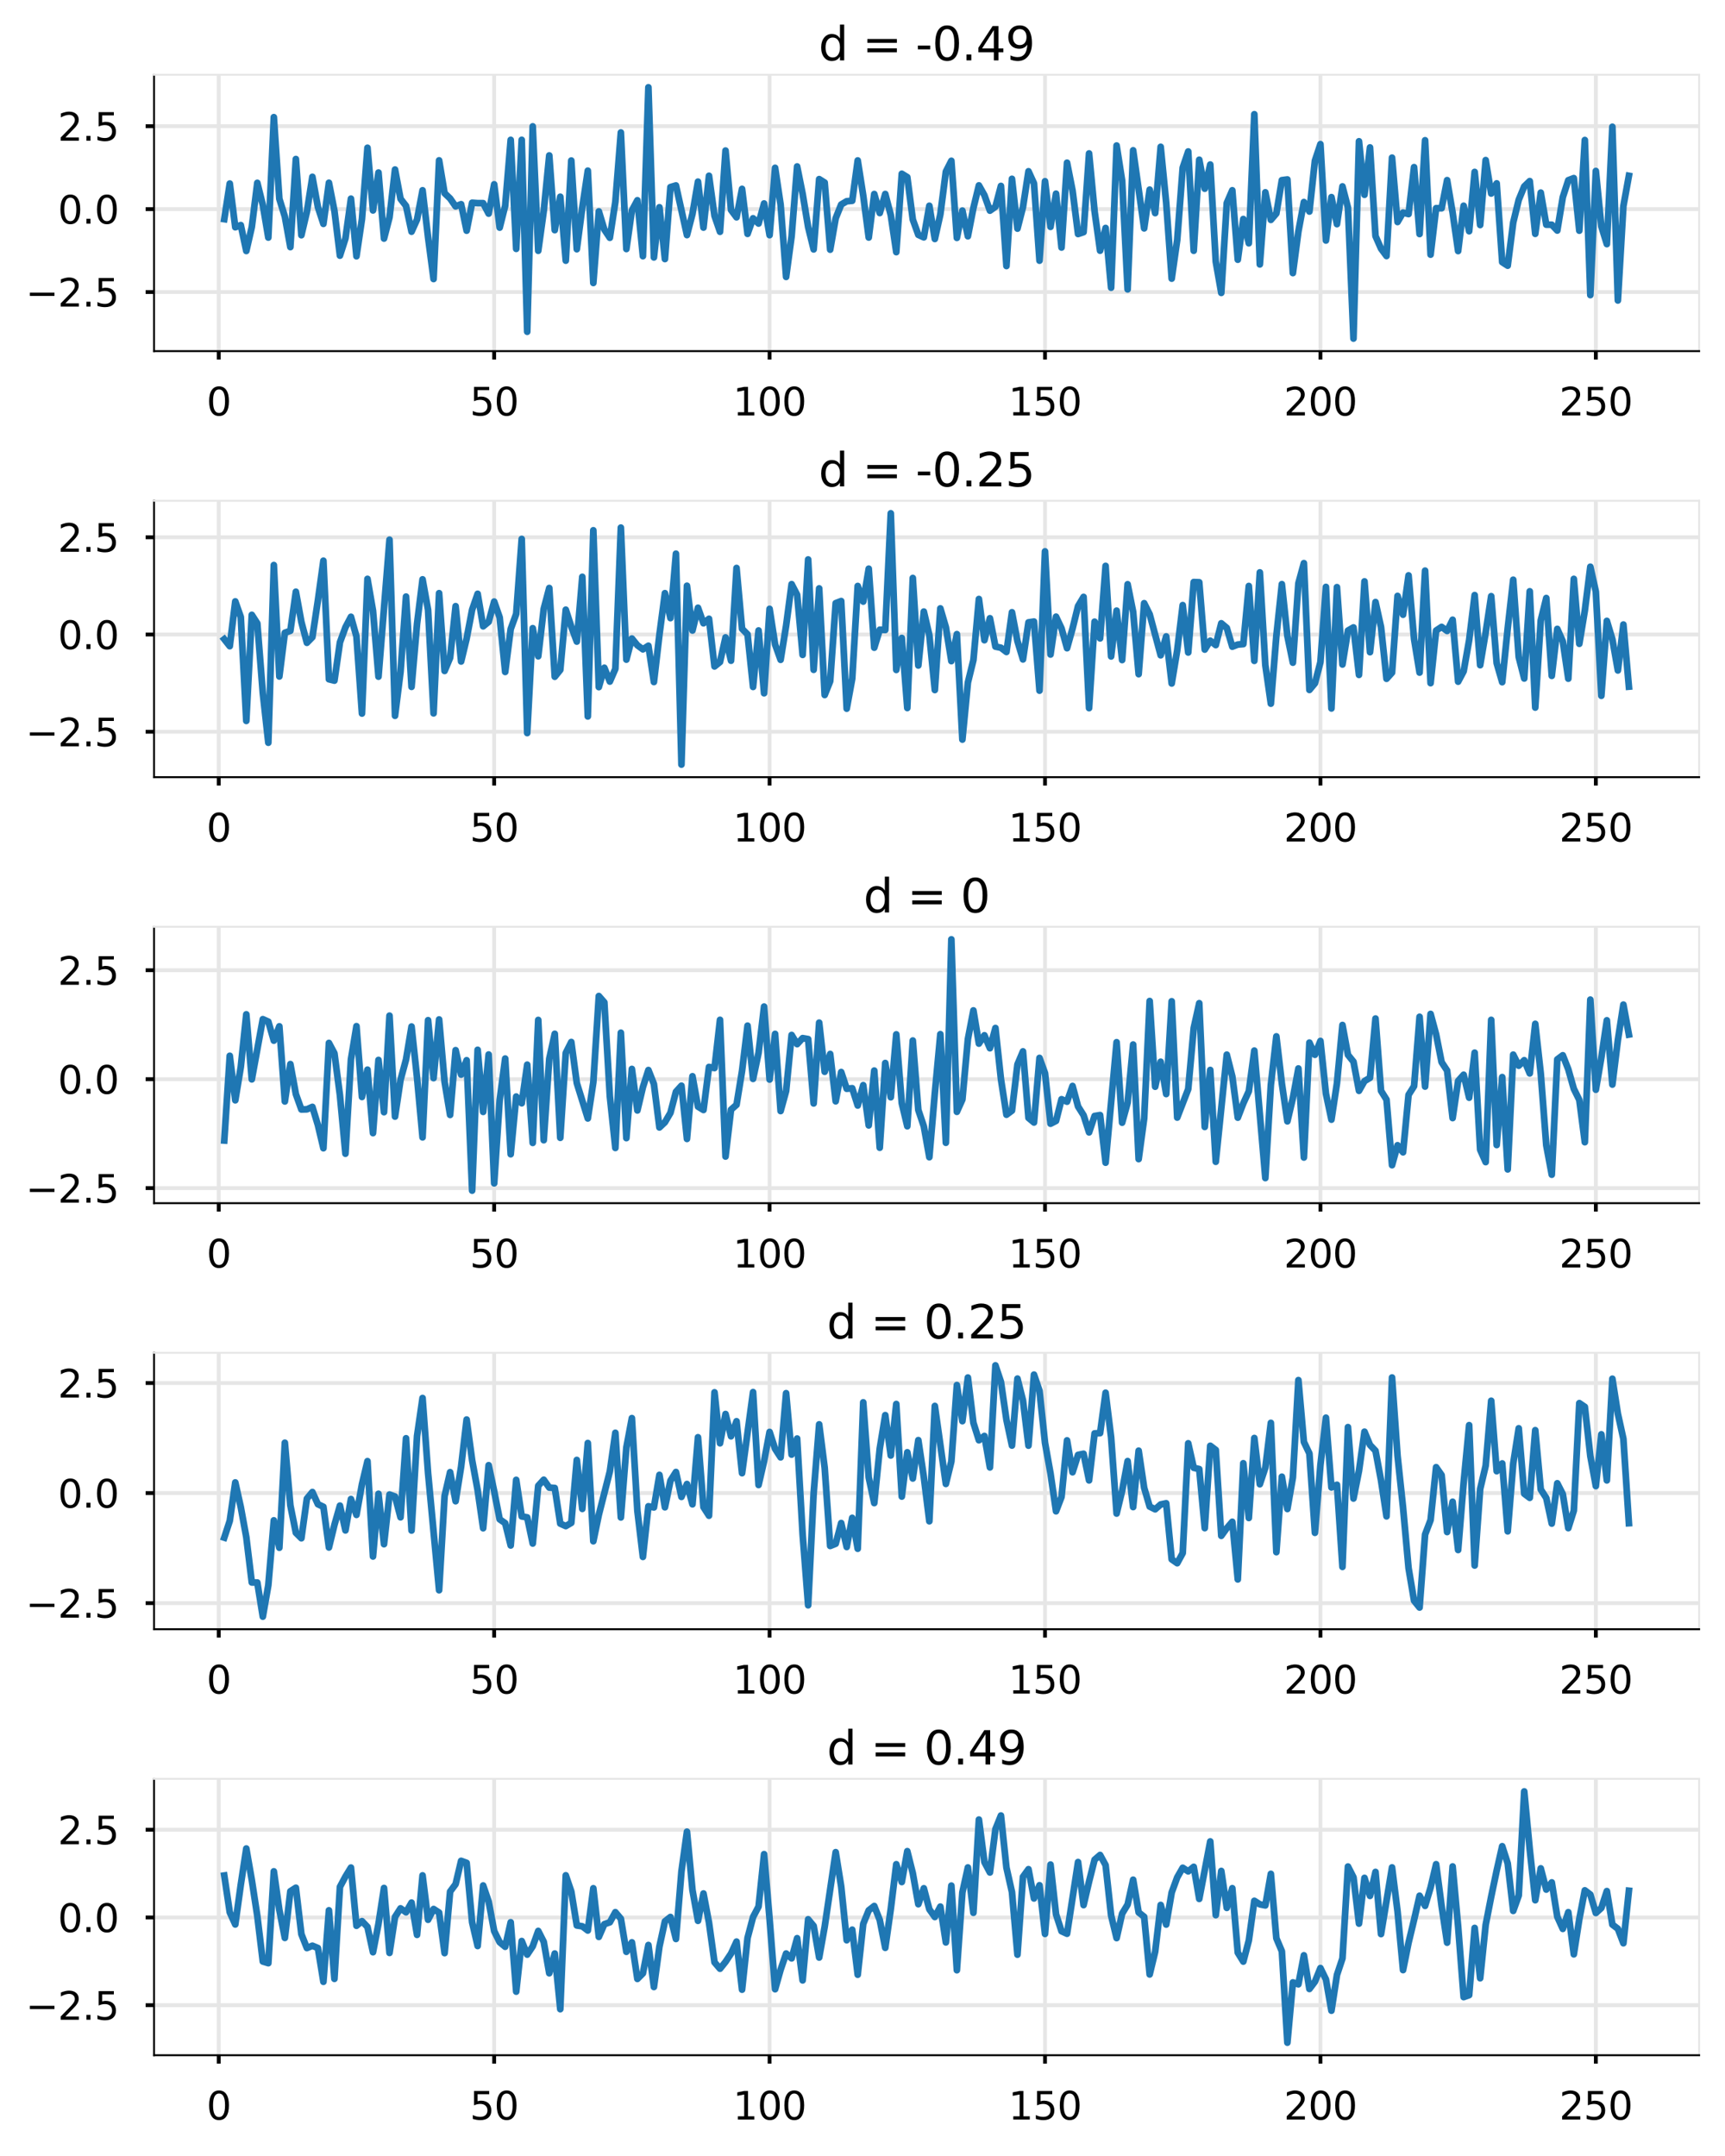 <?xml version="1.0" encoding="utf-8" standalone="no"?>
<!DOCTYPE svg PUBLIC "-//W3C//DTD SVG 1.1//EN"
  "http://www.w3.org/Graphics/SVG/1.1/DTD/svg11.dtd">
<svg xmlns:xlink="http://www.w3.org/1999/xlink" width="720pt" height="900pt" viewBox="0 0 720 900" xmlns="http://www.w3.org/2000/svg" version="1.1">
 <defs>
  <style type="text/css">*{stroke-linejoin: round; stroke-linecap: butt}</style>
 </defs>
 <g id="figure_1">
  <g id="patch_1">
   <path d="M 0 900 
L 720 900 
L 720 0 
L 0 0 
z
" style="fill: #ffffff"/>
  </g>
  <g id="axes_1">
   <g id="patch_2">
    <path d="M 64.29 146.58 
L 709.2 146.58 
L 709.2 31.2 
L 64.29 31.2 
L 64.29 146.58 
z
" style="fill: none; opacity: 0"/>
   </g>
   <g id="matplotlib.axis_1">
    <g id="xtick_1">
     <g id="line2d_1">
      <path d="M 91.305 146.58 
L 91.305 31.2 
" clip-path="url(#p4111f8417c)" style="fill: none; stroke: #e6e6e6; stroke-width: 1.6; stroke-linecap: square"/>
     </g>
     <g id="line2d_2">
      <defs>
       <path id="m04f05ad2b4" d="M 0 0 
L 0 3.5 
" style="stroke: #000000; stroke-width: 1.6"/>
      </defs>
      <g>
       <use xlink:href="#m04f05ad2b4" x="91.305" y="146.58" style="stroke: #000000; stroke-width: 1.6"/>
      </g>
     </g>
     <g id="text_1">
      <!-- 0 -->
      <g transform="translate(86.215 173.438)scale(0.16 -0.16)">
       <defs>
        <path id="DejaVuSans-30" d="M 2034 4250 
Q 1547 4250 1301 3770 
Q 1056 3291 1056 2328 
Q 1056 1369 1301 889 
Q 1547 409 2034 409 
Q 2525 409 2770 889 
Q 3016 1369 3016 2328 
Q 3016 3291 2770 3770 
Q 2525 4250 2034 4250 
z
M 2034 4750 
Q 2819 4750 3233 4129 
Q 3647 3509 3647 2328 
Q 3647 1150 3233 529 
Q 2819 -91 2034 -91 
Q 1250 -91 836 529 
Q 422 1150 422 2328 
Q 422 3509 836 4129 
Q 1250 4750 2034 4750 
z
" transform="scale(0.016)"/>
       </defs>
       <use xlink:href="#DejaVuSans-30"/>
      </g>
     </g>
    </g>
    <g id="xtick_2">
     <g id="line2d_3">
      <path d="M 206.262 146.58 
L 206.262 31.2 
" clip-path="url(#p4111f8417c)" style="fill: none; stroke: #e6e6e6; stroke-width: 1.6; stroke-linecap: square"/>
     </g>
     <g id="line2d_4">
      <g>
       <use xlink:href="#m04f05ad2b4" x="206.262" y="146.58" style="stroke: #000000; stroke-width: 1.6"/>
      </g>
     </g>
     <g id="text_2">
      <!-- 50 -->
      <g transform="translate(196.082 173.438)scale(0.16 -0.16)">
       <defs>
        <path id="DejaVuSans-35" d="M 691 4666 
L 3169 4666 
L 3169 4134 
L 1269 4134 
L 1269 2991 
Q 1406 3038 1543 3061 
Q 1681 3084 1819 3084 
Q 2600 3084 3056 2656 
Q 3513 2228 3513 1497 
Q 3513 744 3044 326 
Q 2575 -91 1722 -91 
Q 1428 -91 1123 -41 
Q 819 9 494 109 
L 494 744 
Q 775 591 1075 516 
Q 1375 441 1709 441 
Q 2250 441 2565 725 
Q 2881 1009 2881 1497 
Q 2881 1984 2565 2268 
Q 2250 2553 1709 2553 
Q 1456 2553 1204 2497 
Q 953 2441 691 2322 
L 691 4666 
z
" transform="scale(0.016)"/>
       </defs>
       <use xlink:href="#DejaVuSans-35"/>
       <use xlink:href="#DejaVuSans-30" x="63.623"/>
      </g>
     </g>
    </g>
    <g id="xtick_3">
     <g id="line2d_5">
      <path d="M 321.219 146.58 
L 321.219 31.2 
" clip-path="url(#p4111f8417c)" style="fill: none; stroke: #e6e6e6; stroke-width: 1.6; stroke-linecap: square"/>
     </g>
     <g id="line2d_6">
      <g>
       <use xlink:href="#m04f05ad2b4" x="321.219" y="146.58" style="stroke: #000000; stroke-width: 1.6"/>
      </g>
     </g>
     <g id="text_3">
      <!-- 100 -->
      <g transform="translate(305.949 173.438)scale(0.16 -0.16)">
       <defs>
        <path id="DejaVuSans-31" d="M 794 531 
L 1825 531 
L 1825 4091 
L 703 3866 
L 703 4441 
L 1819 4666 
L 2450 4666 
L 2450 531 
L 3481 531 
L 3481 0 
L 794 0 
L 794 531 
z
" transform="scale(0.016)"/>
       </defs>
       <use xlink:href="#DejaVuSans-31"/>
       <use xlink:href="#DejaVuSans-30" x="63.623"/>
       <use xlink:href="#DejaVuSans-30" x="127.246"/>
      </g>
     </g>
    </g>
    <g id="xtick_4">
     <g id="line2d_7">
      <path d="M 436.177 146.58 
L 436.177 31.2 
" clip-path="url(#p4111f8417c)" style="fill: none; stroke: #e6e6e6; stroke-width: 1.6; stroke-linecap: square"/>
     </g>
     <g id="line2d_8">
      <g>
       <use xlink:href="#m04f05ad2b4" x="436.177" y="146.58" style="stroke: #000000; stroke-width: 1.6"/>
      </g>
     </g>
     <g id="text_4">
      <!-- 150 -->
      <g transform="translate(420.907 173.438)scale(0.16 -0.16)">
       <use xlink:href="#DejaVuSans-31"/>
       <use xlink:href="#DejaVuSans-35" x="63.623"/>
       <use xlink:href="#DejaVuSans-30" x="127.246"/>
      </g>
     </g>
    </g>
    <g id="xtick_5">
     <g id="line2d_9">
      <path d="M 551.134 146.58 
L 551.134 31.2 
" clip-path="url(#p4111f8417c)" style="fill: none; stroke: #e6e6e6; stroke-width: 1.6; stroke-linecap: square"/>
     </g>
     <g id="line2d_10">
      <g>
       <use xlink:href="#m04f05ad2b4" x="551.134" y="146.58" style="stroke: #000000; stroke-width: 1.6"/>
      </g>
     </g>
     <g id="text_5">
      <!-- 200 -->
      <g transform="translate(535.864 173.438)scale(0.16 -0.16)">
       <defs>
        <path id="DejaVuSans-32" d="M 1228 531 
L 3431 531 
L 3431 0 
L 469 0 
L 469 531 
Q 828 903 1448 1529 
Q 2069 2156 2228 2338 
Q 2531 2678 2651 2914 
Q 2772 3150 2772 3378 
Q 2772 3750 2511 3984 
Q 2250 4219 1831 4219 
Q 1534 4219 1204 4116 
Q 875 4013 500 3803 
L 500 4441 
Q 881 4594 1212 4672 
Q 1544 4750 1819 4750 
Q 2544 4750 2975 4387 
Q 3406 4025 3406 3419 
Q 3406 3131 3298 2873 
Q 3191 2616 2906 2266 
Q 2828 2175 2409 1742 
Q 1991 1309 1228 531 
z
" transform="scale(0.016)"/>
       </defs>
       <use xlink:href="#DejaVuSans-32"/>
       <use xlink:href="#DejaVuSans-30" x="63.623"/>
       <use xlink:href="#DejaVuSans-30" x="127.246"/>
      </g>
     </g>
    </g>
    <g id="xtick_6">
     <g id="line2d_11">
      <path d="M 666.091 146.58 
L 666.091 31.2 
" clip-path="url(#p4111f8417c)" style="fill: none; stroke: #e6e6e6; stroke-width: 1.6; stroke-linecap: square"/>
     </g>
     <g id="line2d_12">
      <g>
       <use xlink:href="#m04f05ad2b4" x="666.091" y="146.58" style="stroke: #000000; stroke-width: 1.6"/>
      </g>
     </g>
     <g id="text_6">
      <!-- 250 -->
      <g transform="translate(650.821 173.438)scale(0.16 -0.16)">
       <use xlink:href="#DejaVuSans-32"/>
       <use xlink:href="#DejaVuSans-35" x="63.623"/>
       <use xlink:href="#DejaVuSans-30" x="127.246"/>
      </g>
     </g>
    </g>
   </g>
   <g id="matplotlib.axis_2">
    <g id="ytick_1">
     <g id="line2d_13">
      <path d="M 64.29 121.908 
L 709.2 121.908 
" clip-path="url(#p4111f8417c)" style="fill: none; stroke: #e6e6e6; stroke-width: 1.6; stroke-linecap: square"/>
     </g>
     <g id="line2d_14">
      <defs>
       <path id="mf980985d65" d="M 0 0 
L -3.5 0 
" style="stroke: #000000; stroke-width: 1.6"/>
      </defs>
      <g>
       <use xlink:href="#mf980985d65" x="64.29" y="121.908" style="stroke: #000000; stroke-width: 1.6"/>
      </g>
     </g>
     <g id="text_7">
      <!-- −2.5 -->
      <g transform="translate(10.738 127.987)scale(0.16 -0.16)">
       <defs>
        <path id="DejaVuSans-2212" d="M 678 2272 
L 4684 2272 
L 4684 1741 
L 678 1741 
L 678 2272 
z
" transform="scale(0.016)"/>
        <path id="DejaVuSans-2e" d="M 684 794 
L 1344 794 
L 1344 0 
L 684 0 
L 684 794 
z
" transform="scale(0.016)"/>
       </defs>
       <use xlink:href="#DejaVuSans-2212"/>
       <use xlink:href="#DejaVuSans-32" x="83.789"/>
       <use xlink:href="#DejaVuSans-2e" x="147.412"/>
       <use xlink:href="#DejaVuSans-35" x="179.199"/>
      </g>
     </g>
    </g>
    <g id="ytick_2">
     <g id="line2d_15">
      <path d="M 64.29 87.291 
L 709.2 87.291 
" clip-path="url(#p4111f8417c)" style="fill: none; stroke: #e6e6e6; stroke-width: 1.6; stroke-linecap: square"/>
     </g>
     <g id="line2d_16">
      <g>
       <use xlink:href="#mf980985d65" x="64.29" y="87.291" style="stroke: #000000; stroke-width: 1.6"/>
      </g>
     </g>
     <g id="text_8">
      <!-- 0.0 -->
      <g transform="translate(24.145 93.37)scale(0.16 -0.16)">
       <use xlink:href="#DejaVuSans-30"/>
       <use xlink:href="#DejaVuSans-2e" x="63.623"/>
       <use xlink:href="#DejaVuSans-30" x="95.41"/>
      </g>
     </g>
    </g>
    <g id="ytick_3">
     <g id="line2d_17">
      <path d="M 64.29 52.674 
L 709.2 52.674 
" clip-path="url(#p4111f8417c)" style="fill: none; stroke: #e6e6e6; stroke-width: 1.6; stroke-linecap: square"/>
     </g>
     <g id="line2d_18">
      <g>
       <use xlink:href="#mf980985d65" x="64.29" y="52.674" style="stroke: #000000; stroke-width: 1.6"/>
      </g>
     </g>
     <g id="text_9">
      <!-- 2.5 -->
      <g transform="translate(24.145 58.752)scale(0.16 -0.16)">
       <use xlink:href="#DejaVuSans-32"/>
       <use xlink:href="#DejaVuSans-2e" x="63.623"/>
       <use xlink:href="#DejaVuSans-35" x="95.41"/>
      </g>
     </g>
    </g>
   </g>
   <g id="patch_3">
    <path d="M 64.29 146.58 
L 64.29 31.2 
" style="fill: none; stroke: #000000; stroke-width: 0.8; stroke-linejoin: miter; stroke-linecap: square"/>
   </g>
   <g id="patch_4">
    <path d="M 709.2 146.58 
L 709.2 31.2 
" style="fill: none; stroke: #e6e6e6; stroke-width: 0.8; stroke-linejoin: miter; stroke-linecap: square"/>
   </g>
   <g id="patch_5">
    <path d="M 64.29 146.58 
L 709.2 146.58 
" style="fill: none; stroke: #000000; stroke-width: 0.8; stroke-linejoin: miter; stroke-linecap: square"/>
   </g>
   <g id="patch_6">
    <path d="M 64.29 31.2 
L 709.2 31.2 
" style="fill: none; stroke: #e6e6e6; stroke-width: 0.8; stroke-linejoin: miter; stroke-linecap: square"/>
   </g>
   <g id="text_10">
    <!-- d = -0.49 -->
    <g transform="translate(341.666 25.2)scale(0.192 -0.192)">
     <defs>
      <path id="DejaVuSans-64" d="M 2906 2969 
L 2906 4863 
L 3481 4863 
L 3481 0 
L 2906 0 
L 2906 525 
Q 2725 213 2448 61 
Q 2172 -91 1784 -91 
Q 1150 -91 751 415 
Q 353 922 353 1747 
Q 353 2572 751 3078 
Q 1150 3584 1784 3584 
Q 2172 3584 2448 3432 
Q 2725 3281 2906 2969 
z
M 947 1747 
Q 947 1113 1208 752 
Q 1469 391 1925 391 
Q 2381 391 2643 752 
Q 2906 1113 2906 1747 
Q 2906 2381 2643 2742 
Q 2381 3103 1925 3103 
Q 1469 3103 1208 2742 
Q 947 2381 947 1747 
z
" transform="scale(0.016)"/>
      <path id="DejaVuSans-20" transform="scale(0.016)"/>
      <path id="DejaVuSans-3d" d="M 678 2906 
L 4684 2906 
L 4684 2381 
L 678 2381 
L 678 2906 
z
M 678 1631 
L 4684 1631 
L 4684 1100 
L 678 1100 
L 678 1631 
z
" transform="scale(0.016)"/>
      <path id="DejaVuSans-2d" d="M 313 2009 
L 1997 2009 
L 1997 1497 
L 313 1497 
L 313 2009 
z
" transform="scale(0.016)"/>
      <path id="DejaVuSans-34" d="M 2419 4116 
L 825 1625 
L 2419 1625 
L 2419 4116 
z
M 2253 4666 
L 3047 4666 
L 3047 1625 
L 3713 1625 
L 3713 1100 
L 3047 1100 
L 3047 0 
L 2419 0 
L 2419 1100 
L 313 1100 
L 313 1709 
L 2253 4666 
z
" transform="scale(0.016)"/>
      <path id="DejaVuSans-39" d="M 703 97 
L 703 672 
Q 941 559 1184 500 
Q 1428 441 1663 441 
Q 2288 441 2617 861 
Q 2947 1281 2994 2138 
Q 2813 1869 2534 1725 
Q 2256 1581 1919 1581 
Q 1219 1581 811 2004 
Q 403 2428 403 3163 
Q 403 3881 828 4315 
Q 1253 4750 1959 4750 
Q 2769 4750 3195 4129 
Q 3622 3509 3622 2328 
Q 3622 1225 3098 567 
Q 2575 -91 1691 -91 
Q 1453 -91 1209 -44 
Q 966 3 703 97 
z
M 1959 2075 
Q 2384 2075 2632 2365 
Q 2881 2656 2881 3163 
Q 2881 3666 2632 3958 
Q 2384 4250 1959 4250 
Q 1534 4250 1286 3958 
Q 1038 3666 1038 3163 
Q 1038 2656 1286 2365 
Q 1534 2075 1959 2075 
z
" transform="scale(0.016)"/>
     </defs>
     <use xlink:href="#DejaVuSans-64"/>
     <use xlink:href="#DejaVuSans-20" x="63.477"/>
     <use xlink:href="#DejaVuSans-3d" x="95.264"/>
     <use xlink:href="#DejaVuSans-20" x="179.053"/>
     <use xlink:href="#DejaVuSans-2d" x="210.84"/>
     <use xlink:href="#DejaVuSans-30" x="246.924"/>
     <use xlink:href="#DejaVuSans-2e" x="310.547"/>
     <use xlink:href="#DejaVuSans-34" x="342.334"/>
     <use xlink:href="#DejaVuSans-39" x="405.957"/>
    </g>
   </g>
   <g id="line2d_19">
    <path d="M 93.604 91.477 
L 95.903 76.624 
L 98.202 94.865 
L 100.502 93.963 
L 102.801 104.774 
L 105.1 94.752 
L 107.399 76.328 
L 109.698 85.574 
L 111.997 99.178 
L 114.296 48.909 
L 116.596 82.994 
L 118.895 90.408 
L 121.194 103.147 
L 123.493 66.393 
L 125.792 98.186 
L 128.091 88.397 
L 130.39 73.813 
L 132.69 86.423 
L 134.989 93.455 
L 137.288 76.291 
L 139.587 88.003 
L 141.886 106.717 
L 144.185 99.537 
L 146.484 82.941 
L 148.784 106.97 
L 151.083 91.421 
L 153.382 61.682 
L 155.681 87.842 
L 157.98 72.029 
L 160.279 99.586 
L 162.578 90.713 
L 164.878 70.774 
L 167.177 82.995 
L 169.476 85.96 
L 171.775 96.721 
L 174.074 91.606 
L 176.373 79.434 
L 178.672 99.065 
L 180.972 116.476 
L 183.271 66.942 
L 185.57 80.665 
L 187.869 82.853 
L 190.168 86.161 
L 192.467 85.242 
L 194.766 96.3 
L 197.066 84.64 
L 199.365 84.805 
L 201.664 84.814 
L 203.963 89.179 
L 206.262 76.949 
L 208.561 95.026 
L 210.86 85.896 
L 213.16 58.39 
L 215.459 103.886 
L 217.758 58.374 
L 220.057 138.487 
L 222.356 52.756 
L 224.655 104.691 
L 226.954 88.073 
L 229.254 64.881 
L 231.553 96.074 
L 233.852 82.125 
L 236.151 108.812 
L 238.45 67.02 
L 240.749 104.023 
L 243.048 86.639 
L 245.348 71.248 
L 247.647 118.12 
L 249.946 88.232 
L 252.245 95.827 
L 254.544 99.268 
L 256.843 84.235 
L 259.142 55.303 
L 261.442 103.947 
L 263.741 87.872 
L 266.04 83.598 
L 268.339 106.934 
L 270.638 36.445 
L 272.937 107.46 
L 275.236 86.521 
L 277.536 108.136 
L 279.835 78.111 
L 282.134 77.418 
L 286.732 98.135 
L 289.031 89.277 
L 291.331 75.829 
L 293.63 95.009 
L 295.929 73.382 
L 298.228 90.103 
L 300.527 96.756 
L 302.826 62.859 
L 305.125 87.642 
L 307.425 90.712 
L 309.724 78.856 
L 312.023 97.627 
L 314.322 91.122 
L 316.621 93.319 
L 318.92 84.935 
L 321.219 98.157 
L 323.519 70.058 
L 325.818 85.417 
L 328.117 115.592 
L 330.416 98.571 
L 332.715 69.486 
L 335.014 80.938 
L 337.313 94.781 
L 339.613 104.106 
L 341.912 74.775 
L 344.211 76.215 
L 346.51 104.222 
L 348.809 91.097 
L 351.108 85.375 
L 353.407 84.013 
L 355.707 83.812 
L 358.006 66.977 
L 360.305 81.648 
L 362.604 99.158 
L 364.903 80.991 
L 367.202 88.932 
L 369.501 80.976 
L 371.801 89.758 
L 374.1 105.248 
L 376.399 72.539 
L 378.698 73.953 
L 380.997 91.66 
L 383.296 98.02 
L 385.595 99.077 
L 387.895 85.899 
L 390.194 99.752 
L 392.493 89.465 
L 394.792 71.642 
L 397.091 67.131 
L 399.39 99.305 
L 401.689 87.911 
L 403.989 98.628 
L 406.288 86.821 
L 408.587 77.391 
L 410.886 81.491 
L 413.185 87.936 
L 415.484 86.314 
L 417.783 77.615 
L 420.083 111.048 
L 422.382 74.655 
L 424.681 95.433 
L 426.98 86.429 
L 429.279 71.505 
L 431.578 76.566 
L 433.877 108.812 
L 436.177 75.668 
L 438.476 94.705 
L 440.775 80.852 
L 443.074 103.329 
L 445.373 67.92 
L 447.672 79.568 
L 449.971 97.689 
L 452.271 96.901 
L 454.57 64.054 
L 456.869 88.206 
L 459.168 104.654 
L 461.467 95.168 
L 463.766 120.107 
L 466.065 60.748 
L 468.365 75.458 
L 470.664 120.801 
L 472.963 62.755 
L 477.561 95.328 
L 479.86 79.165 
L 482.159 88.958 
L 484.459 61.293 
L 486.758 84.626 
L 489.057 116.316 
L 491.356 100.16 
L 493.655 70.015 
L 495.954 63.228 
L 498.254 104.681 
L 500.553 66.683 
L 502.852 78.777 
L 505.151 68.696 
L 507.45 109.192 
L 509.749 122.27 
L 512.048 84.745 
L 514.348 79.432 
L 516.647 108.414 
L 518.946 91.43 
L 521.245 101.548 
L 523.544 47.684 
L 525.843 110.372 
L 528.142 80.287 
L 530.442 91.792 
L 532.741 89.102 
L 535.04 75.212 
L 537.339 74.915 
L 539.638 113.992 
L 541.937 96.629 
L 544.236 84.355 
L 546.536 88.3 
L 548.835 67.09 
L 551.134 60.178 
L 553.433 100.4 
L 555.732 82.292 
L 558.031 93.566 
L 560.33 77.808 
L 562.63 86.711 
L 564.929 141.335 
L 567.228 58.98 
L 569.527 81.308 
L 571.826 61.541 
L 574.125 98.541 
L 576.424 103.775 
L 578.724 106.872 
L 581.023 65.817 
L 583.322 92.673 
L 585.621 88.742 
L 587.92 89.363 
L 590.219 69.776 
L 592.518 97.699 
L 594.818 58.561 
L 597.117 106.299 
L 599.416 86.903 
L 601.715 86.933 
L 604.014 75.199 
L 606.313 88.807 
L 608.612 104.8 
L 610.912 85.892 
L 613.211 96.522 
L 615.51 71.775 
L 617.809 93.925 
L 620.108 66.836 
L 622.407 80.784 
L 624.706 76.546 
L 627.006 109.429 
L 629.305 110.907 
L 631.604 92.886 
L 633.903 83.416 
L 636.202 77.827 
L 638.501 75.608 
L 640.8 97.621 
L 643.1 80.41 
L 645.399 93.789 
L 647.698 93.811 
L 649.997 96.238 
L 652.296 82.325 
L 654.595 75.238 
L 656.894 74.359 
L 659.194 96.294 
L 661.493 58.459 
L 663.792 123.183 
L 666.091 71.38 
L 668.39 94.512 
L 670.689 101.9 
L 672.988 52.929 
L 675.288 125.433 
L 677.587 86.054 
L 679.886 73.391 
L 679.886 73.391 
" clip-path="url(#p4111f8417c)" style="fill: none; stroke: #1f77b3; stroke-width: 2.8; stroke-linecap: square"/>
   </g>
  </g>
  <g id="axes_2">
   <g id="patch_7">
    <path d="M 64.29 324.42 
L 709.2 324.42 
L 709.2 209.04 
L 64.29 209.04 
L 64.29 324.42 
z
" style="fill: none; opacity: 0"/>
   </g>
   <g id="matplotlib.axis_3">
    <g id="xtick_7">
     <g id="line2d_20">
      <path d="M 91.305 324.42 
L 91.305 209.04 
" clip-path="url(#p91dde03a0b)" style="fill: none; stroke: #e6e6e6; stroke-width: 1.6; stroke-linecap: square"/>
     </g>
     <g id="line2d_21">
      <g>
       <use xlink:href="#m04f05ad2b4" x="91.305" y="324.42" style="stroke: #000000; stroke-width: 1.6"/>
      </g>
     </g>
     <g id="text_11">
      <!-- 0 -->
      <g transform="translate(86.215 351.277)scale(0.16 -0.16)">
       <use xlink:href="#DejaVuSans-30"/>
      </g>
     </g>
    </g>
    <g id="xtick_8">
     <g id="line2d_22">
      <path d="M 206.262 324.42 
L 206.262 209.04 
" clip-path="url(#p91dde03a0b)" style="fill: none; stroke: #e6e6e6; stroke-width: 1.6; stroke-linecap: square"/>
     </g>
     <g id="line2d_23">
      <g>
       <use xlink:href="#m04f05ad2b4" x="206.262" y="324.42" style="stroke: #000000; stroke-width: 1.6"/>
      </g>
     </g>
     <g id="text_12">
      <!-- 50 -->
      <g transform="translate(196.082 351.277)scale(0.16 -0.16)">
       <use xlink:href="#DejaVuSans-35"/>
       <use xlink:href="#DejaVuSans-30" x="63.623"/>
      </g>
     </g>
    </g>
    <g id="xtick_9">
     <g id="line2d_24">
      <path d="M 321.219 324.42 
L 321.219 209.04 
" clip-path="url(#p91dde03a0b)" style="fill: none; stroke: #e6e6e6; stroke-width: 1.6; stroke-linecap: square"/>
     </g>
     <g id="line2d_25">
      <g>
       <use xlink:href="#m04f05ad2b4" x="321.219" y="324.42" style="stroke: #000000; stroke-width: 1.6"/>
      </g>
     </g>
     <g id="text_13">
      <!-- 100 -->
      <g transform="translate(305.949 351.277)scale(0.16 -0.16)">
       <use xlink:href="#DejaVuSans-31"/>
       <use xlink:href="#DejaVuSans-30" x="63.623"/>
       <use xlink:href="#DejaVuSans-30" x="127.246"/>
      </g>
     </g>
    </g>
    <g id="xtick_10">
     <g id="line2d_26">
      <path d="M 436.177 324.42 
L 436.177 209.04 
" clip-path="url(#p91dde03a0b)" style="fill: none; stroke: #e6e6e6; stroke-width: 1.6; stroke-linecap: square"/>
     </g>
     <g id="line2d_27">
      <g>
       <use xlink:href="#m04f05ad2b4" x="436.177" y="324.42" style="stroke: #000000; stroke-width: 1.6"/>
      </g>
     </g>
     <g id="text_14">
      <!-- 150 -->
      <g transform="translate(420.907 351.277)scale(0.16 -0.16)">
       <use xlink:href="#DejaVuSans-31"/>
       <use xlink:href="#DejaVuSans-35" x="63.623"/>
       <use xlink:href="#DejaVuSans-30" x="127.246"/>
      </g>
     </g>
    </g>
    <g id="xtick_11">
     <g id="line2d_28">
      <path d="M 551.134 324.42 
L 551.134 209.04 
" clip-path="url(#p91dde03a0b)" style="fill: none; stroke: #e6e6e6; stroke-width: 1.6; stroke-linecap: square"/>
     </g>
     <g id="line2d_29">
      <g>
       <use xlink:href="#m04f05ad2b4" x="551.134" y="324.42" style="stroke: #000000; stroke-width: 1.6"/>
      </g>
     </g>
     <g id="text_15">
      <!-- 200 -->
      <g transform="translate(535.864 351.277)scale(0.16 -0.16)">
       <use xlink:href="#DejaVuSans-32"/>
       <use xlink:href="#DejaVuSans-30" x="63.623"/>
       <use xlink:href="#DejaVuSans-30" x="127.246"/>
      </g>
     </g>
    </g>
    <g id="xtick_12">
     <g id="line2d_30">
      <path d="M 666.091 324.42 
L 666.091 209.04 
" clip-path="url(#p91dde03a0b)" style="fill: none; stroke: #e6e6e6; stroke-width: 1.6; stroke-linecap: square"/>
     </g>
     <g id="line2d_31">
      <g>
       <use xlink:href="#m04f05ad2b4" x="666.091" y="324.42" style="stroke: #000000; stroke-width: 1.6"/>
      </g>
     </g>
     <g id="text_16">
      <!-- 250 -->
      <g transform="translate(650.821 351.277)scale(0.16 -0.16)">
       <use xlink:href="#DejaVuSans-32"/>
       <use xlink:href="#DejaVuSans-35" x="63.623"/>
       <use xlink:href="#DejaVuSans-30" x="127.246"/>
      </g>
     </g>
    </g>
   </g>
   <g id="matplotlib.axis_4">
    <g id="ytick_4">
     <g id="line2d_32">
      <path d="M 64.29 305.457 
L 709.2 305.457 
" clip-path="url(#p91dde03a0b)" style="fill: none; stroke: #e6e6e6; stroke-width: 1.6; stroke-linecap: square"/>
     </g>
     <g id="line2d_33">
      <g>
       <use xlink:href="#mf980985d65" x="64.29" y="305.457" style="stroke: #000000; stroke-width: 1.6"/>
      </g>
     </g>
     <g id="text_17">
      <!-- −2.5 -->
      <g transform="translate(10.738 311.536)scale(0.16 -0.16)">
       <use xlink:href="#DejaVuSans-2212"/>
       <use xlink:href="#DejaVuSans-32" x="83.789"/>
       <use xlink:href="#DejaVuSans-2e" x="147.412"/>
       <use xlink:href="#DejaVuSans-35" x="179.199"/>
      </g>
     </g>
    </g>
    <g id="ytick_5">
     <g id="line2d_34">
      <path d="M 64.29 264.865 
L 709.2 264.865 
" clip-path="url(#p91dde03a0b)" style="fill: none; stroke: #e6e6e6; stroke-width: 1.6; stroke-linecap: square"/>
     </g>
     <g id="line2d_35">
      <g>
       <use xlink:href="#mf980985d65" x="64.29" y="264.865" style="stroke: #000000; stroke-width: 1.6"/>
      </g>
     </g>
     <g id="text_18">
      <!-- 0.0 -->
      <g transform="translate(24.145 270.944)scale(0.16 -0.16)">
       <use xlink:href="#DejaVuSans-30"/>
       <use xlink:href="#DejaVuSans-2e" x="63.623"/>
       <use xlink:href="#DejaVuSans-30" x="95.41"/>
      </g>
     </g>
    </g>
    <g id="ytick_6">
     <g id="line2d_36">
      <path d="M 64.29 224.274 
L 709.2 224.274 
" clip-path="url(#p91dde03a0b)" style="fill: none; stroke: #e6e6e6; stroke-width: 1.6; stroke-linecap: square"/>
     </g>
     <g id="line2d_37">
      <g>
       <use xlink:href="#mf980985d65" x="64.29" y="224.274" style="stroke: #000000; stroke-width: 1.6"/>
      </g>
     </g>
     <g id="text_19">
      <!-- 2.5 -->
      <g transform="translate(24.145 230.352)scale(0.16 -0.16)">
       <use xlink:href="#DejaVuSans-32"/>
       <use xlink:href="#DejaVuSans-2e" x="63.623"/>
       <use xlink:href="#DejaVuSans-35" x="95.41"/>
      </g>
     </g>
    </g>
   </g>
   <g id="patch_8">
    <path d="M 64.29 324.42 
L 64.29 209.04 
" style="fill: none; stroke: #000000; stroke-width: 0.8; stroke-linejoin: miter; stroke-linecap: square"/>
   </g>
   <g id="patch_9">
    <path d="M 709.2 324.42 
L 709.2 209.04 
" style="fill: none; stroke: #e6e6e6; stroke-width: 0.8; stroke-linejoin: miter; stroke-linecap: square"/>
   </g>
   <g id="patch_10">
    <path d="M 64.29 324.42 
L 709.2 324.42 
" style="fill: none; stroke: #000000; stroke-width: 0.8; stroke-linejoin: miter; stroke-linecap: square"/>
   </g>
   <g id="patch_11">
    <path d="M 64.29 209.04 
L 709.2 209.04 
" style="fill: none; stroke: #e6e6e6; stroke-width: 0.8; stroke-linejoin: miter; stroke-linecap: square"/>
   </g>
   <g id="text_20">
    <!-- d = -0.25 -->
    <g transform="translate(341.666 203.04)scale(0.192 -0.192)">
     <use xlink:href="#DejaVuSans-64"/>
     <use xlink:href="#DejaVuSans-20" x="63.477"/>
     <use xlink:href="#DejaVuSans-3d" x="95.264"/>
     <use xlink:href="#DejaVuSans-20" x="179.053"/>
     <use xlink:href="#DejaVuSans-2d" x="210.84"/>
     <use xlink:href="#DejaVuSans-30" x="246.924"/>
     <use xlink:href="#DejaVuSans-2e" x="310.547"/>
     <use xlink:href="#DejaVuSans-32" x="342.334"/>
     <use xlink:href="#DejaVuSans-35" x="405.957"/>
    </g>
   </g>
   <g id="line2d_38">
    <path d="M 93.604 266.824 
L 95.903 269.74 
L 98.202 251.051 
L 100.502 257.566 
L 102.801 300.936 
L 105.1 256.659 
L 107.399 260.229 
L 109.698 289.343 
L 111.997 310.044 
L 114.296 235.88 
L 116.596 282.394 
L 118.895 264.134 
L 121.194 263.331 
L 123.493 247.012 
L 125.792 259.619 
L 128.091 268.328 
L 130.39 265.966 
L 132.69 250.655 
L 134.989 234.07 
L 137.288 283.55 
L 139.587 284.12 
L 141.886 268.15 
L 144.185 261.858 
L 146.484 257.481 
L 148.784 265.706 
L 151.083 297.865 
L 153.382 241.651 
L 155.681 254.943 
L 157.98 282.467 
L 162.578 225.298 
L 164.878 298.803 
L 167.177 280.426 
L 169.476 249.042 
L 171.775 286.726 
L 174.074 260.389 
L 176.373 241.843 
L 178.672 254.594 
L 180.972 297.784 
L 183.271 247.612 
L 185.57 280.078 
L 187.869 274.579 
L 190.168 253.042 
L 192.467 276.133 
L 194.766 266.56 
L 197.066 254.515 
L 199.365 247.878 
L 201.664 261.451 
L 203.963 259.577 
L 206.262 251.128 
L 208.561 257.746 
L 210.86 280.495 
L 213.16 262.593 
L 215.459 256.269 
L 217.758 224.98 
L 220.057 306.007 
L 222.356 262.234 
L 224.655 273.954 
L 226.954 254.15 
L 229.254 245.457 
L 231.553 282.502 
L 233.852 279.645 
L 236.151 254.517 
L 238.45 261.574 
L 240.749 267.822 
L 243.048 240.786 
L 245.348 299.069 
L 247.647 221.369 
L 249.946 286.82 
L 252.245 278.752 
L 254.544 284.511 
L 256.843 279.202 
L 259.142 220.243 
L 261.442 275.351 
L 263.741 266.541 
L 266.04 269.372 
L 268.339 271.056 
L 270.638 269.557 
L 272.937 284.701 
L 275.236 264.987 
L 277.536 247.613 
L 279.835 258.021 
L 282.134 231.131 
L 284.433 319.175 
L 286.732 244.519 
L 289.031 263.205 
L 291.331 253.702 
L 293.63 260.182 
L 295.929 258.308 
L 298.228 278.195 
L 300.527 276.346 
L 302.826 266.084 
L 305.125 275.805 
L 307.425 237.098 
L 309.724 262.504 
L 312.023 264.811 
L 314.322 286.753 
L 316.621 263.19 
L 318.92 289.398 
L 321.219 254.166 
L 323.519 269.018 
L 325.818 275.434 
L 328.117 261.197 
L 330.416 243.856 
L 332.715 248.301 
L 335.014 273.377 
L 337.313 233.545 
L 339.613 279.603 
L 341.912 245.629 
L 344.211 290.121 
L 346.51 284.363 
L 348.809 251.793 
L 351.108 250.908 
L 353.407 295.821 
L 355.707 283.298 
L 358.006 244.616 
L 360.305 251.125 
L 362.604 237.4 
L 364.903 270.372 
L 367.202 262.871 
L 369.501 262.992 
L 371.801 214.285 
L 374.1 279.649 
L 376.399 266.316 
L 378.698 295.55 
L 380.997 241.282 
L 383.296 277.804 
L 385.595 255.296 
L 387.895 265.16 
L 390.194 288.045 
L 392.493 253.976 
L 394.792 261.832 
L 397.091 275.972 
L 399.39 264.718 
L 401.689 308.727 
L 403.989 284.917 
L 406.288 275.542 
L 408.587 250.052 
L 410.886 267.244 
L 413.185 258.083 
L 415.484 269.919 
L 417.783 270.395 
L 420.083 272.158 
L 422.382 255.582 
L 424.681 267.636 
L 426.98 275.268 
L 429.279 259.806 
L 431.578 259.46 
L 433.877 288.302 
L 436.177 230.166 
L 438.476 273.221 
L 440.775 257.435 
L 443.074 262.318 
L 445.373 270.586 
L 447.672 262.361 
L 449.971 253.024 
L 452.271 249.173 
L 454.57 295.596 
L 456.869 259.514 
L 459.168 266.492 
L 461.467 236.226 
L 463.766 274.02 
L 466.065 254.904 
L 468.365 275.529 
L 470.664 243.899 
L 472.963 255.438 
L 475.262 281.419 
L 477.561 251.805 
L 479.86 256.421 
L 484.459 273.548 
L 486.758 265.679 
L 489.057 285.306 
L 491.356 271.46 
L 493.655 252.6 
L 495.954 272.383 
L 498.254 242.981 
L 500.553 243.069 
L 502.852 271.157 
L 505.151 267.46 
L 507.45 269.292 
L 509.749 260.191 
L 512.048 262.114 
L 514.348 269.95 
L 516.647 269.067 
L 518.946 268.88 
L 521.245 244.615 
L 523.544 275.866 
L 525.843 238.939 
L 528.142 277.64 
L 530.442 293.743 
L 532.741 265.459 
L 535.04 243.852 
L 537.339 265.438 
L 539.638 276.625 
L 541.937 243.518 
L 544.236 235.08 
L 546.536 288.007 
L 548.835 285.244 
L 551.134 276.402 
L 553.433 245.005 
L 555.732 295.737 
L 558.031 245.105 
L 560.33 277.385 
L 562.63 263.231 
L 564.929 261.912 
L 567.228 281.726 
L 569.527 242.697 
L 571.826 272.245 
L 574.125 251.331 
L 576.424 261.756 
L 578.724 283.352 
L 581.023 280.79 
L 583.322 248.768 
L 585.621 256.604 
L 587.92 240.193 
L 590.219 266.727 
L 592.518 280.767 
L 594.818 238.214 
L 597.117 285.173 
L 599.416 263.224 
L 601.715 261.698 
L 604.014 263.394 
L 606.313 258.71 
L 608.612 284.556 
L 610.912 280.222 
L 613.211 267.227 
L 615.51 248.423 
L 617.809 277.679 
L 620.108 264.012 
L 622.407 248.874 
L 624.706 276.823 
L 627.006 284.772 
L 629.305 262.303 
L 631.604 242.001 
L 633.903 274.277 
L 636.202 283.234 
L 638.501 246.833 
L 640.8 295.37 
L 643.1 258.999 
L 645.399 249.649 
L 647.698 282.14 
L 649.997 262.536 
L 652.296 267.727 
L 654.595 283.307 
L 656.894 241.655 
L 659.194 268.752 
L 661.493 254.872 
L 663.792 236.585 
L 666.091 247.009 
L 668.39 290.457 
L 670.689 259.184 
L 672.988 266.877 
L 675.288 279.868 
L 677.587 260.709 
L 679.886 286.635 
L 679.886 286.635 
" clip-path="url(#p91dde03a0b)" style="fill: none; stroke: #1f77b3; stroke-width: 2.8; stroke-linecap: square"/>
   </g>
  </g>
  <g id="axes_3">
   <g id="patch_12">
    <path d="M 64.29 502.26 
L 709.2 502.26 
L 709.2 386.88 
L 64.29 386.88 
L 64.29 502.26 
z
" style="fill: none; opacity: 0"/>
   </g>
   <g id="matplotlib.axis_5">
    <g id="xtick_13">
     <g id="line2d_39">
      <path d="M 91.305 502.26 
L 91.305 386.88 
" clip-path="url(#pc0b4196c5c)" style="fill: none; stroke: #e6e6e6; stroke-width: 1.6; stroke-linecap: square"/>
     </g>
     <g id="line2d_40">
      <g>
       <use xlink:href="#m04f05ad2b4" x="91.305" y="502.26" style="stroke: #000000; stroke-width: 1.6"/>
      </g>
     </g>
     <g id="text_21">
      <!-- 0 -->
      <g transform="translate(86.215 529.117)scale(0.16 -0.16)">
       <use xlink:href="#DejaVuSans-30"/>
      </g>
     </g>
    </g>
    <g id="xtick_14">
     <g id="line2d_41">
      <path d="M 206.262 502.26 
L 206.262 386.88 
" clip-path="url(#pc0b4196c5c)" style="fill: none; stroke: #e6e6e6; stroke-width: 1.6; stroke-linecap: square"/>
     </g>
     <g id="line2d_42">
      <g>
       <use xlink:href="#m04f05ad2b4" x="206.262" y="502.26" style="stroke: #000000; stroke-width: 1.6"/>
      </g>
     </g>
     <g id="text_22">
      <!-- 50 -->
      <g transform="translate(196.082 529.117)scale(0.16 -0.16)">
       <use xlink:href="#DejaVuSans-35"/>
       <use xlink:href="#DejaVuSans-30" x="63.623"/>
      </g>
     </g>
    </g>
    <g id="xtick_15">
     <g id="line2d_43">
      <path d="M 321.219 502.26 
L 321.219 386.88 
" clip-path="url(#pc0b4196c5c)" style="fill: none; stroke: #e6e6e6; stroke-width: 1.6; stroke-linecap: square"/>
     </g>
     <g id="line2d_44">
      <g>
       <use xlink:href="#m04f05ad2b4" x="321.219" y="502.26" style="stroke: #000000; stroke-width: 1.6"/>
      </g>
     </g>
     <g id="text_23">
      <!-- 100 -->
      <g transform="translate(305.949 529.117)scale(0.16 -0.16)">
       <use xlink:href="#DejaVuSans-31"/>
       <use xlink:href="#DejaVuSans-30" x="63.623"/>
       <use xlink:href="#DejaVuSans-30" x="127.246"/>
      </g>
     </g>
    </g>
    <g id="xtick_16">
     <g id="line2d_45">
      <path d="M 436.177 502.26 
L 436.177 386.88 
" clip-path="url(#pc0b4196c5c)" style="fill: none; stroke: #e6e6e6; stroke-width: 1.6; stroke-linecap: square"/>
     </g>
     <g id="line2d_46">
      <g>
       <use xlink:href="#m04f05ad2b4" x="436.177" y="502.26" style="stroke: #000000; stroke-width: 1.6"/>
      </g>
     </g>
     <g id="text_24">
      <!-- 150 -->
      <g transform="translate(420.907 529.117)scale(0.16 -0.16)">
       <use xlink:href="#DejaVuSans-31"/>
       <use xlink:href="#DejaVuSans-35" x="63.623"/>
       <use xlink:href="#DejaVuSans-30" x="127.246"/>
      </g>
     </g>
    </g>
    <g id="xtick_17">
     <g id="line2d_47">
      <path d="M 551.134 502.26 
L 551.134 386.88 
" clip-path="url(#pc0b4196c5c)" style="fill: none; stroke: #e6e6e6; stroke-width: 1.6; stroke-linecap: square"/>
     </g>
     <g id="line2d_48">
      <g>
       <use xlink:href="#m04f05ad2b4" x="551.134" y="502.26" style="stroke: #000000; stroke-width: 1.6"/>
      </g>
     </g>
     <g id="text_25">
      <!-- 200 -->
      <g transform="translate(535.864 529.117)scale(0.16 -0.16)">
       <use xlink:href="#DejaVuSans-32"/>
       <use xlink:href="#DejaVuSans-30" x="63.623"/>
       <use xlink:href="#DejaVuSans-30" x="127.246"/>
      </g>
     </g>
    </g>
    <g id="xtick_18">
     <g id="line2d_49">
      <path d="M 666.091 502.26 
L 666.091 386.88 
" clip-path="url(#pc0b4196c5c)" style="fill: none; stroke: #e6e6e6; stroke-width: 1.6; stroke-linecap: square"/>
     </g>
     <g id="line2d_50">
      <g>
       <use xlink:href="#m04f05ad2b4" x="666.091" y="502.26" style="stroke: #000000; stroke-width: 1.6"/>
      </g>
     </g>
     <g id="text_26">
      <!-- 250 -->
      <g transform="translate(650.821 529.117)scale(0.16 -0.16)">
       <use xlink:href="#DejaVuSans-32"/>
       <use xlink:href="#DejaVuSans-35" x="63.623"/>
       <use xlink:href="#DejaVuSans-30" x="127.246"/>
      </g>
     </g>
    </g>
   </g>
   <g id="matplotlib.axis_6">
    <g id="ytick_7">
     <g id="line2d_51">
      <path d="M 64.29 495.967 
L 709.2 495.967 
" clip-path="url(#pc0b4196c5c)" style="fill: none; stroke: #e6e6e6; stroke-width: 1.6; stroke-linecap: square"/>
     </g>
     <g id="line2d_52">
      <g>
       <use xlink:href="#mf980985d65" x="64.29" y="495.967" style="stroke: #000000; stroke-width: 1.6"/>
      </g>
     </g>
     <g id="text_27">
      <!-- −2.5 -->
      <g transform="translate(10.738 502.046)scale(0.16 -0.16)">
       <use xlink:href="#DejaVuSans-2212"/>
       <use xlink:href="#DejaVuSans-32" x="83.789"/>
       <use xlink:href="#DejaVuSans-2e" x="147.412"/>
       <use xlink:href="#DejaVuSans-35" x="179.199"/>
      </g>
     </g>
    </g>
    <g id="ytick_8">
     <g id="line2d_53">
      <path d="M 64.29 450.488 
L 709.2 450.488 
" clip-path="url(#pc0b4196c5c)" style="fill: none; stroke: #e6e6e6; stroke-width: 1.6; stroke-linecap: square"/>
     </g>
     <g id="line2d_54">
      <g>
       <use xlink:href="#mf980985d65" x="64.29" y="450.488" style="stroke: #000000; stroke-width: 1.6"/>
      </g>
     </g>
     <g id="text_28">
      <!-- 0.0 -->
      <g transform="translate(24.145 456.567)scale(0.16 -0.16)">
       <use xlink:href="#DejaVuSans-30"/>
       <use xlink:href="#DejaVuSans-2e" x="63.623"/>
       <use xlink:href="#DejaVuSans-30" x="95.41"/>
      </g>
     </g>
    </g>
    <g id="ytick_9">
     <g id="line2d_55">
      <path d="M 64.29 405.01 
L 709.2 405.01 
" clip-path="url(#pc0b4196c5c)" style="fill: none; stroke: #e6e6e6; stroke-width: 1.6; stroke-linecap: square"/>
     </g>
     <g id="line2d_56">
      <g>
       <use xlink:href="#mf980985d65" x="64.29" y="405.01" style="stroke: #000000; stroke-width: 1.6"/>
      </g>
     </g>
     <g id="text_29">
      <!-- 2.5 -->
      <g transform="translate(24.145 411.088)scale(0.16 -0.16)">
       <use xlink:href="#DejaVuSans-32"/>
       <use xlink:href="#DejaVuSans-2e" x="63.623"/>
       <use xlink:href="#DejaVuSans-35" x="95.41"/>
      </g>
     </g>
    </g>
   </g>
   <g id="patch_13">
    <path d="M 64.29 502.26 
L 64.29 386.88 
" style="fill: none; stroke: #000000; stroke-width: 0.8; stroke-linejoin: miter; stroke-linecap: square"/>
   </g>
   <g id="patch_14">
    <path d="M 709.2 502.26 
L 709.2 386.88 
" style="fill: none; stroke: #e6e6e6; stroke-width: 0.8; stroke-linejoin: miter; stroke-linecap: square"/>
   </g>
   <g id="patch_15">
    <path d="M 64.29 502.26 
L 709.2 502.26 
" style="fill: none; stroke: #000000; stroke-width: 0.8; stroke-linejoin: miter; stroke-linecap: square"/>
   </g>
   <g id="patch_16">
    <path d="M 64.29 386.88 
L 709.2 386.88 
" style="fill: none; stroke: #e6e6e6; stroke-width: 0.8; stroke-linejoin: miter; stroke-linecap: square"/>
   </g>
   <g id="text_30">
    <!-- d = 0 -->
    <g transform="translate(360.396 380.88)scale(0.192 -0.192)">
     <use xlink:href="#DejaVuSans-64"/>
     <use xlink:href="#DejaVuSans-20" x="63.477"/>
     <use xlink:href="#DejaVuSans-3d" x="95.264"/>
     <use xlink:href="#DejaVuSans-20" x="179.053"/>
     <use xlink:href="#DejaVuSans-30" x="210.84"/>
    </g>
   </g>
   <g id="line2d_57">
    <path d="M 93.604 476.095 
L 95.903 440.729 
L 98.202 459.312 
L 100.502 445.433 
L 102.801 423.422 
L 105.1 450.569 
L 109.698 425.446 
L 111.997 426.482 
L 114.296 434.41 
L 116.596 428.435 
L 118.895 459.791 
L 121.194 444.194 
L 123.493 456.723 
L 125.792 463.142 
L 128.091 463.085 
L 130.39 462.063 
L 132.69 469.646 
L 134.989 479.318 
L 137.288 435.37 
L 139.587 439.702 
L 141.886 457.217 
L 144.185 481.601 
L 146.484 442.248 
L 148.784 428.371 
L 151.083 457.915 
L 153.382 446.521 
L 155.681 473.002 
L 157.98 442.466 
L 160.279 464.263 
L 162.578 423.976 
L 164.878 466.114 
L 167.177 450.783 
L 169.476 442.276 
L 171.775 428.522 
L 174.074 449.891 
L 176.373 474.783 
L 178.672 425.874 
L 180.972 450.052 
L 183.271 425.557 
L 185.57 451.605 
L 187.869 465.413 
L 190.168 438.391 
L 192.467 448.59 
L 194.766 442.588 
L 197.066 497.015 
L 199.365 438.239 
L 201.664 464.147 
L 203.963 440.201 
L 206.262 493.972 
L 208.561 459.216 
L 210.86 441.886 
L 213.16 481.824 
L 215.459 457.746 
L 217.758 460.547 
L 220.057 444.442 
L 222.356 477.092 
L 224.655 425.767 
L 226.954 475.965 
L 229.254 441.996 
L 231.553 431.555 
L 233.852 474.972 
L 236.151 439.544 
L 238.45 434.976 
L 240.749 452.108 
L 245.348 466.882 
L 247.647 451.78 
L 249.946 415.791 
L 252.245 418.422 
L 254.544 457.595 
L 256.843 479.205 
L 259.142 431.098 
L 261.442 475.095 
L 263.741 446.22 
L 266.04 463.55 
L 268.339 453.833 
L 270.638 446.68 
L 272.937 452.518 
L 275.236 470.647 
L 277.536 468.476 
L 279.835 464.55 
L 282.134 455.75 
L 284.433 453.215 
L 286.732 475.432 
L 289.031 449.268 
L 291.331 461.946 
L 293.63 463.348 
L 295.929 445.393 
L 298.228 445.851 
L 300.527 425.719 
L 302.826 482.784 
L 305.125 463.204 
L 307.425 461.188 
L 309.724 447.059 
L 312.023 428.155 
L 314.322 450.373 
L 316.621 439.493 
L 318.92 420.188 
L 321.219 450.643 
L 323.519 431.589 
L 325.818 463.795 
L 328.117 455.416 
L 330.416 432.04 
L 332.715 435.867 
L 335.014 433.355 
L 337.313 433.761 
L 339.613 460.617 
L 341.912 426.896 
L 344.211 447.403 
L 346.51 439.972 
L 348.809 459.721 
L 351.108 447.519 
L 353.407 454.494 
L 355.707 454.273 
L 358.006 461.481 
L 360.305 453.002 
L 362.604 469.783 
L 364.903 446.907 
L 367.202 479.118 
L 369.501 443.743 
L 371.801 458.035 
L 374.1 431.79 
L 376.399 460.543 
L 378.698 470.137 
L 380.997 434.363 
L 383.296 463.353 
L 385.595 470.168 
L 387.895 483.062 
L 390.194 456.313 
L 392.493 431.71 
L 394.792 477.038 
L 397.091 392.125 
L 399.39 464.119 
L 401.689 458.976 
L 403.989 433.806 
L 406.288 421.789 
L 408.587 435.647 
L 410.886 432.169 
L 413.185 437.578 
L 415.484 429.13 
L 417.783 450.465 
L 420.083 465.332 
L 422.382 463.628 
L 424.681 444.339 
L 426.98 438.891 
L 429.279 466.656 
L 431.578 468.57 
L 433.877 441.618 
L 436.177 448.019 
L 438.476 469.09 
L 440.775 467.91 
L 443.074 458.866 
L 445.373 459.885 
L 447.672 453.334 
L 449.971 461.885 
L 452.271 465.543 
L 454.57 472.695 
L 456.869 465.869 
L 459.168 465.478 
L 461.467 485.351 
L 466.065 435.064 
L 468.365 468.653 
L 470.664 460.292 
L 472.963 436.04 
L 475.262 483.855 
L 477.561 466.9 
L 479.86 417.866 
L 482.159 453.643 
L 484.459 443.223 
L 486.758 456.698 
L 489.057 417.974 
L 491.356 466.521 
L 495.954 454.635 
L 498.254 429.133 
L 500.553 418.776 
L 502.852 470.433 
L 505.151 446.648 
L 507.45 484.974 
L 512.048 440.26 
L 514.348 449.324 
L 516.647 466.561 
L 518.946 460.581 
L 521.245 455.55 
L 523.544 438.57 
L 528.142 491.77 
L 530.442 452.869 
L 532.741 432.628 
L 535.04 452.291 
L 537.339 468.09 
L 539.638 458.379 
L 541.937 446.027 
L 544.236 483.19 
L 546.536 435.229 
L 548.835 440.32 
L 551.134 434.543 
L 553.433 456.552 
L 555.732 467.389 
L 558.031 452.19 
L 560.33 427.875 
L 562.63 440.34 
L 564.929 443.197 
L 567.228 455.348 
L 569.527 451.296 
L 571.826 449.925 
L 574.125 425.176 
L 576.424 455.342 
L 578.724 459.036 
L 581.023 486.398 
L 583.322 478.068 
L 585.621 481.021 
L 587.92 457.029 
L 590.219 453.406 
L 592.518 424.456 
L 594.818 453.584 
L 597.117 423.258 
L 599.416 431.794 
L 601.715 443.398 
L 604.014 446.893 
L 606.313 466.726 
L 608.612 451.231 
L 610.912 448.643 
L 613.211 458.221 
L 615.51 439.424 
L 617.809 479.95 
L 620.108 485.107 
L 622.407 425.732 
L 624.706 477.986 
L 627.006 449.617 
L 629.305 488.158 
L 631.604 440.255 
L 633.903 444.877 
L 636.202 442.578 
L 638.501 448.083 
L 640.8 427.392 
L 643.1 448.12 
L 645.399 478.085 
L 647.698 490.367 
L 649.997 442.232 
L 652.296 440.514 
L 654.595 446.383 
L 656.894 454.513 
L 659.194 459.157 
L 661.493 476.798 
L 663.792 417.286 
L 666.091 454.899 
L 668.39 441.452 
L 670.689 425.922 
L 672.988 452.741 
L 675.288 434.174 
L 677.587 419.368 
L 679.886 431.868 
L 679.886 431.868 
" clip-path="url(#pc0b4196c5c)" style="fill: none; stroke: #1f77b3; stroke-width: 2.8; stroke-linecap: square"/>
   </g>
  </g>
  <g id="axes_4">
   <g id="patch_17">
    <path d="M 64.29 680.1 
L 709.2 680.1 
L 709.2 564.72 
L 64.29 564.72 
L 64.29 680.1 
z
" style="fill: none; opacity: 0"/>
   </g>
   <g id="matplotlib.axis_7">
    <g id="xtick_19">
     <g id="line2d_58">
      <path d="M 91.305 680.1 
L 91.305 564.72 
" clip-path="url(#pe2e7c34328)" style="fill: none; stroke: #e6e6e6; stroke-width: 1.6; stroke-linecap: square"/>
     </g>
     <g id="line2d_59">
      <g>
       <use xlink:href="#m04f05ad2b4" x="91.305" y="680.1" style="stroke: #000000; stroke-width: 1.6"/>
      </g>
     </g>
     <g id="text_31">
      <!-- 0 -->
      <g transform="translate(86.215 706.957)scale(0.16 -0.16)">
       <use xlink:href="#DejaVuSans-30"/>
      </g>
     </g>
    </g>
    <g id="xtick_20">
     <g id="line2d_60">
      <path d="M 206.262 680.1 
L 206.262 564.72 
" clip-path="url(#pe2e7c34328)" style="fill: none; stroke: #e6e6e6; stroke-width: 1.6; stroke-linecap: square"/>
     </g>
     <g id="line2d_61">
      <g>
       <use xlink:href="#m04f05ad2b4" x="206.262" y="680.1" style="stroke: #000000; stroke-width: 1.6"/>
      </g>
     </g>
     <g id="text_32">
      <!-- 50 -->
      <g transform="translate(196.082 706.957)scale(0.16 -0.16)">
       <use xlink:href="#DejaVuSans-35"/>
       <use xlink:href="#DejaVuSans-30" x="63.623"/>
      </g>
     </g>
    </g>
    <g id="xtick_21">
     <g id="line2d_62">
      <path d="M 321.219 680.1 
L 321.219 564.72 
" clip-path="url(#pe2e7c34328)" style="fill: none; stroke: #e6e6e6; stroke-width: 1.6; stroke-linecap: square"/>
     </g>
     <g id="line2d_63">
      <g>
       <use xlink:href="#m04f05ad2b4" x="321.219" y="680.1" style="stroke: #000000; stroke-width: 1.6"/>
      </g>
     </g>
     <g id="text_33">
      <!-- 100 -->
      <g transform="translate(305.949 706.957)scale(0.16 -0.16)">
       <use xlink:href="#DejaVuSans-31"/>
       <use xlink:href="#DejaVuSans-30" x="63.623"/>
       <use xlink:href="#DejaVuSans-30" x="127.246"/>
      </g>
     </g>
    </g>
    <g id="xtick_22">
     <g id="line2d_64">
      <path d="M 436.177 680.1 
L 436.177 564.72 
" clip-path="url(#pe2e7c34328)" style="fill: none; stroke: #e6e6e6; stroke-width: 1.6; stroke-linecap: square"/>
     </g>
     <g id="line2d_65">
      <g>
       <use xlink:href="#m04f05ad2b4" x="436.177" y="680.1" style="stroke: #000000; stroke-width: 1.6"/>
      </g>
     </g>
     <g id="text_34">
      <!-- 150 -->
      <g transform="translate(420.907 706.957)scale(0.16 -0.16)">
       <use xlink:href="#DejaVuSans-31"/>
       <use xlink:href="#DejaVuSans-35" x="63.623"/>
       <use xlink:href="#DejaVuSans-30" x="127.246"/>
      </g>
     </g>
    </g>
    <g id="xtick_23">
     <g id="line2d_66">
      <path d="M 551.134 680.1 
L 551.134 564.72 
" clip-path="url(#pe2e7c34328)" style="fill: none; stroke: #e6e6e6; stroke-width: 1.6; stroke-linecap: square"/>
     </g>
     <g id="line2d_67">
      <g>
       <use xlink:href="#m04f05ad2b4" x="551.134" y="680.1" style="stroke: #000000; stroke-width: 1.6"/>
      </g>
     </g>
     <g id="text_35">
      <!-- 200 -->
      <g transform="translate(535.864 706.957)scale(0.16 -0.16)">
       <use xlink:href="#DejaVuSans-32"/>
       <use xlink:href="#DejaVuSans-30" x="63.623"/>
       <use xlink:href="#DejaVuSans-30" x="127.246"/>
      </g>
     </g>
    </g>
    <g id="xtick_24">
     <g id="line2d_68">
      <path d="M 666.091 680.1 
L 666.091 564.72 
" clip-path="url(#pe2e7c34328)" style="fill: none; stroke: #e6e6e6; stroke-width: 1.6; stroke-linecap: square"/>
     </g>
     <g id="line2d_69">
      <g>
       <use xlink:href="#m04f05ad2b4" x="666.091" y="680.1" style="stroke: #000000; stroke-width: 1.6"/>
      </g>
     </g>
     <g id="text_36">
      <!-- 250 -->
      <g transform="translate(650.821 706.957)scale(0.16 -0.16)">
       <use xlink:href="#DejaVuSans-32"/>
       <use xlink:href="#DejaVuSans-35" x="63.623"/>
       <use xlink:href="#DejaVuSans-30" x="127.246"/>
      </g>
     </g>
    </g>
   </g>
   <g id="matplotlib.axis_8">
    <g id="ytick_10">
     <g id="line2d_70">
      <path d="M 64.29 669.207 
L 709.2 669.207 
" clip-path="url(#pe2e7c34328)" style="fill: none; stroke: #e6e6e6; stroke-width: 1.6; stroke-linecap: square"/>
     </g>
     <g id="line2d_71">
      <g>
       <use xlink:href="#mf980985d65" x="64.29" y="669.207" style="stroke: #000000; stroke-width: 1.6"/>
      </g>
     </g>
     <g id="text_37">
      <!-- −2.5 -->
      <g transform="translate(10.738 675.286)scale(0.16 -0.16)">
       <use xlink:href="#DejaVuSans-2212"/>
       <use xlink:href="#DejaVuSans-32" x="83.789"/>
       <use xlink:href="#DejaVuSans-2e" x="147.412"/>
       <use xlink:href="#DejaVuSans-35" x="179.199"/>
      </g>
     </g>
    </g>
    <g id="ytick_11">
     <g id="line2d_72">
      <path d="M 64.29 623.264 
L 709.2 623.264 
" clip-path="url(#pe2e7c34328)" style="fill: none; stroke: #e6e6e6; stroke-width: 1.6; stroke-linecap: square"/>
     </g>
     <g id="line2d_73">
      <g>
       <use xlink:href="#mf980985d65" x="64.29" y="623.264" style="stroke: #000000; stroke-width: 1.6"/>
      </g>
     </g>
     <g id="text_38">
      <!-- 0.0 -->
      <g transform="translate(24.145 629.343)scale(0.16 -0.16)">
       <use xlink:href="#DejaVuSans-30"/>
       <use xlink:href="#DejaVuSans-2e" x="63.623"/>
       <use xlink:href="#DejaVuSans-30" x="95.41"/>
      </g>
     </g>
    </g>
    <g id="ytick_12">
     <g id="line2d_74">
      <path d="M 64.29 577.322 
L 709.2 577.322 
" clip-path="url(#pe2e7c34328)" style="fill: none; stroke: #e6e6e6; stroke-width: 1.6; stroke-linecap: square"/>
     </g>
     <g id="line2d_75">
      <g>
       <use xlink:href="#mf980985d65" x="64.29" y="577.322" style="stroke: #000000; stroke-width: 1.6"/>
      </g>
     </g>
     <g id="text_39">
      <!-- 2.5 -->
      <g transform="translate(24.145 583.4)scale(0.16 -0.16)">
       <use xlink:href="#DejaVuSans-32"/>
       <use xlink:href="#DejaVuSans-2e" x="63.623"/>
       <use xlink:href="#DejaVuSans-35" x="95.41"/>
      </g>
     </g>
    </g>
   </g>
   <g id="patch_18">
    <path d="M 64.29 680.1 
L 64.29 564.72 
" style="fill: none; stroke: #000000; stroke-width: 0.8; stroke-linejoin: miter; stroke-linecap: square"/>
   </g>
   <g id="patch_19">
    <path d="M 709.2 680.1 
L 709.2 564.72 
" style="fill: none; stroke: #e6e6e6; stroke-width: 0.8; stroke-linejoin: miter; stroke-linecap: square"/>
   </g>
   <g id="patch_20">
    <path d="M 64.29 680.1 
L 709.2 680.1 
" style="fill: none; stroke: #000000; stroke-width: 0.8; stroke-linejoin: miter; stroke-linecap: square"/>
   </g>
   <g id="patch_21">
    <path d="M 64.29 564.72 
L 709.2 564.72 
" style="fill: none; stroke: #e6e6e6; stroke-width: 0.8; stroke-linejoin: miter; stroke-linecap: square"/>
   </g>
   <g id="text_40">
    <!-- d = 0.25 -->
    <g transform="translate(345.129 558.72)scale(0.192 -0.192)">
     <use xlink:href="#DejaVuSans-64"/>
     <use xlink:href="#DejaVuSans-20" x="63.477"/>
     <use xlink:href="#DejaVuSans-3d" x="95.264"/>
     <use xlink:href="#DejaVuSans-20" x="179.053"/>
     <use xlink:href="#DejaVuSans-30" x="210.84"/>
     <use xlink:href="#DejaVuSans-2e" x="274.463"/>
     <use xlink:href="#DejaVuSans-32" x="306.25"/>
     <use xlink:href="#DejaVuSans-35" x="369.873"/>
    </g>
   </g>
   <g id="line2d_76">
    <path d="M 93.604 641.869 
L 95.903 634.865 
L 98.202 618.826 
L 100.502 629.127 
L 102.801 641.672 
L 105.1 660.59 
L 107.399 660.609 
L 109.698 674.855 
L 111.997 661.718 
L 114.296 634.658 
L 116.596 646.096 
L 118.895 602.251 
L 121.194 628.405 
L 123.493 639.849 
L 125.792 642.136 
L 128.091 625.591 
L 130.39 622.837 
L 132.69 627.914 
L 134.989 629.009 
L 137.288 645.983 
L 139.587 636.557 
L 141.886 628.509 
L 144.185 638.85 
L 146.484 625.766 
L 148.784 632.376 
L 151.083 619.591 
L 153.382 609.948 
L 155.681 649.736 
L 157.98 623.569 
L 160.279 644.6 
L 162.578 623.883 
L 164.878 624.713 
L 167.177 633.384 
L 169.476 600.394 
L 171.775 638.907 
L 174.074 599.465 
L 176.373 583.587 
L 178.672 614.944 
L 183.271 663.829 
L 185.57 624.514 
L 187.869 614.553 
L 190.168 626.662 
L 192.467 612.233 
L 194.766 592.578 
L 197.066 609.592 
L 199.365 622.086 
L 201.664 637.946 
L 203.963 611.64 
L 206.262 622.509 
L 208.561 634.229 
L 210.86 635.828 
L 213.16 645.141 
L 215.459 617.751 
L 217.758 633.007 
L 220.057 633.422 
L 222.356 644.322 
L 224.655 620.228 
L 226.954 617.702 
L 229.254 620.98 
L 231.553 621.148 
L 233.852 636.014 
L 236.151 637.048 
L 238.45 635.698 
L 240.749 609.441 
L 243.048 629.876 
L 245.348 602.377 
L 247.647 643.38 
L 249.946 632.323 
L 254.544 614.226 
L 256.843 598.11 
L 259.142 633.445 
L 261.442 604.247 
L 263.741 591.979 
L 266.04 630.68 
L 268.339 649.915 
L 270.638 628.784 
L 272.937 629.271 
L 275.236 615.679 
L 277.536 629.206 
L 279.835 618.116 
L 282.134 614.481 
L 284.433 624.87 
L 286.732 619.487 
L 289.031 627.957 
L 291.331 599.973 
L 293.63 629.131 
L 295.929 632.717 
L 298.228 581.217 
L 300.527 602.478 
L 302.826 590.27 
L 305.125 599.563 
L 307.425 593.285 
L 309.724 614.959 
L 314.322 581.124 
L 316.621 619.894 
L 318.92 609.932 
L 321.219 597.745 
L 323.519 604.811 
L 325.818 608.359 
L 328.117 581.573 
L 330.416 607.218 
L 332.715 600.502 
L 335.014 640.496 
L 337.313 670.103 
L 339.613 623.32 
L 341.912 594.585 
L 344.211 612.678 
L 346.51 645.343 
L 348.809 644.412 
L 351.108 635.781 
L 353.407 645.773 
L 355.707 633.612 
L 358.006 646.508 
L 360.305 585.397 
L 362.604 616.781 
L 364.903 627.444 
L 367.202 604.691 
L 369.501 590.739 
L 371.801 607.589 
L 374.1 586.084 
L 376.399 624.728 
L 378.698 606.241 
L 380.997 617.177 
L 383.296 601.172 
L 385.595 616.559 
L 387.895 635.035 
L 390.194 586.906 
L 394.792 619.45 
L 397.091 610.056 
L 399.39 578.188 
L 401.689 593.246 
L 403.989 575.042 
L 406.288 593.926 
L 408.587 601.216 
L 410.886 599.426 
L 413.185 612.556 
L 415.484 569.965 
L 417.783 576.855 
L 420.083 592.689 
L 422.382 603.437 
L 424.681 575.491 
L 426.98 584.62 
L 429.279 603.473 
L 431.578 573.824 
L 433.877 580.584 
L 436.177 602.28 
L 438.476 615.085 
L 440.775 630.867 
L 443.074 624.852 
L 445.373 601.277 
L 447.672 614.577 
L 449.971 607.342 
L 452.271 606.86 
L 454.57 617.977 
L 456.869 598.364 
L 459.168 598.242 
L 461.467 581.384 
L 463.766 599.975 
L 466.065 631.821 
L 468.365 622.301 
L 470.664 609.926 
L 472.963 629.111 
L 475.262 605.573 
L 477.561 621.076 
L 479.86 628.901 
L 482.159 630.039 
L 484.459 628.025 
L 486.758 627.532 
L 489.057 650.935 
L 491.356 652.54 
L 493.655 648.323 
L 495.954 602.494 
L 498.254 612.72 
L 500.553 613.256 
L 502.852 637.905 
L 505.151 603.524 
L 507.45 605.267 
L 509.749 641.114 
L 512.048 637.935 
L 514.348 635.25 
L 516.647 659.316 
L 518.946 610.819 
L 521.245 633.671 
L 523.544 600.284 
L 525.843 619.573 
L 528.142 612.652 
L 530.442 593.958 
L 532.741 647.935 
L 535.04 616.438 
L 537.339 629.904 
L 539.638 616.753 
L 541.937 576.109 
L 544.236 601.936 
L 546.536 606.747 
L 548.835 639.86 
L 551.134 611.607 
L 553.433 591.803 
L 555.732 620.914 
L 558.031 619.807 
L 560.33 654.082 
L 562.63 595.741 
L 564.929 625.536 
L 567.228 613.998 
L 569.527 597.643 
L 571.826 603.191 
L 574.125 605.604 
L 576.424 617.939 
L 578.724 632.982 
L 581.023 575.025 
L 583.322 607.673 
L 585.621 629.314 
L 587.92 654.595 
L 590.219 668.194 
L 592.518 671.048 
L 594.818 640.556 
L 597.117 634.518 
L 599.416 612.468 
L 601.715 615.769 
L 604.014 639.533 
L 606.313 626.892 
L 608.612 647.033 
L 610.912 618.894 
L 613.211 594.918 
L 615.51 653.509 
L 617.809 621.578 
L 620.108 611.845 
L 622.407 584.737 
L 624.706 614.133 
L 627.006 610.893 
L 629.305 639.246 
L 631.604 610.95 
L 633.903 596.232 
L 636.202 623.538 
L 638.501 625.255 
L 640.8 597.022 
L 643.1 621.752 
L 645.399 625.321 
L 647.698 636.007 
L 649.997 619.178 
L 652.296 623.703 
L 654.595 637.901 
L 656.894 630.609 
L 659.194 585.727 
L 661.493 587.28 
L 663.792 607.834 
L 666.091 620.355 
L 668.39 598.749 
L 670.689 617.974 
L 672.988 575.541 
L 675.288 590.17 
L 677.587 600.648 
L 679.886 635.846 
L 679.886 635.846 
" clip-path="url(#pe2e7c34328)" style="fill: none; stroke: #1f77b3; stroke-width: 2.8; stroke-linecap: square"/>
   </g>
  </g>
  <g id="axes_5">
   <g id="patch_22">
    <path d="M 64.29 857.94 
L 709.2 857.94 
L 709.2 742.56 
L 64.29 742.56 
L 64.29 857.94 
z
" style="fill: none; opacity: 0"/>
   </g>
   <g id="matplotlib.axis_9">
    <g id="xtick_25">
     <g id="line2d_77">
      <path d="M 91.305 857.94 
L 91.305 742.56 
" clip-path="url(#pa2fd1b6751)" style="fill: none; stroke: #e6e6e6; stroke-width: 1.6; stroke-linecap: square"/>
     </g>
     <g id="line2d_78">
      <g>
       <use xlink:href="#m04f05ad2b4" x="91.305" y="857.94" style="stroke: #000000; stroke-width: 1.6"/>
      </g>
     </g>
     <g id="text_41">
      <!-- 0 -->
      <g transform="translate(86.215 884.798)scale(0.16 -0.16)">
       <use xlink:href="#DejaVuSans-30"/>
      </g>
     </g>
    </g>
    <g id="xtick_26">
     <g id="line2d_79">
      <path d="M 206.262 857.94 
L 206.262 742.56 
" clip-path="url(#pa2fd1b6751)" style="fill: none; stroke: #e6e6e6; stroke-width: 1.6; stroke-linecap: square"/>
     </g>
     <g id="line2d_80">
      <g>
       <use xlink:href="#m04f05ad2b4" x="206.262" y="857.94" style="stroke: #000000; stroke-width: 1.6"/>
      </g>
     </g>
     <g id="text_42">
      <!-- 50 -->
      <g transform="translate(196.082 884.798)scale(0.16 -0.16)">
       <use xlink:href="#DejaVuSans-35"/>
       <use xlink:href="#DejaVuSans-30" x="63.623"/>
      </g>
     </g>
    </g>
    <g id="xtick_27">
     <g id="line2d_81">
      <path d="M 321.219 857.94 
L 321.219 742.56 
" clip-path="url(#pa2fd1b6751)" style="fill: none; stroke: #e6e6e6; stroke-width: 1.6; stroke-linecap: square"/>
     </g>
     <g id="line2d_82">
      <g>
       <use xlink:href="#m04f05ad2b4" x="321.219" y="857.94" style="stroke: #000000; stroke-width: 1.6"/>
      </g>
     </g>
     <g id="text_43">
      <!-- 100 -->
      <g transform="translate(305.949 884.798)scale(0.16 -0.16)">
       <use xlink:href="#DejaVuSans-31"/>
       <use xlink:href="#DejaVuSans-30" x="63.623"/>
       <use xlink:href="#DejaVuSans-30" x="127.246"/>
      </g>
     </g>
    </g>
    <g id="xtick_28">
     <g id="line2d_83">
      <path d="M 436.177 857.94 
L 436.177 742.56 
" clip-path="url(#pa2fd1b6751)" style="fill: none; stroke: #e6e6e6; stroke-width: 1.6; stroke-linecap: square"/>
     </g>
     <g id="line2d_84">
      <g>
       <use xlink:href="#m04f05ad2b4" x="436.177" y="857.94" style="stroke: #000000; stroke-width: 1.6"/>
      </g>
     </g>
     <g id="text_44">
      <!-- 150 -->
      <g transform="translate(420.907 884.798)scale(0.16 -0.16)">
       <use xlink:href="#DejaVuSans-31"/>
       <use xlink:href="#DejaVuSans-35" x="63.623"/>
       <use xlink:href="#DejaVuSans-30" x="127.246"/>
      </g>
     </g>
    </g>
    <g id="xtick_29">
     <g id="line2d_85">
      <path d="M 551.134 857.94 
L 551.134 742.56 
" clip-path="url(#pa2fd1b6751)" style="fill: none; stroke: #e6e6e6; stroke-width: 1.6; stroke-linecap: square"/>
     </g>
     <g id="line2d_86">
      <g>
       <use xlink:href="#m04f05ad2b4" x="551.134" y="857.94" style="stroke: #000000; stroke-width: 1.6"/>
      </g>
     </g>
     <g id="text_45">
      <!-- 200 -->
      <g transform="translate(535.864 884.798)scale(0.16 -0.16)">
       <use xlink:href="#DejaVuSans-32"/>
       <use xlink:href="#DejaVuSans-30" x="63.623"/>
       <use xlink:href="#DejaVuSans-30" x="127.246"/>
      </g>
     </g>
    </g>
    <g id="xtick_30">
     <g id="line2d_87">
      <path d="M 666.091 857.94 
L 666.091 742.56 
" clip-path="url(#pa2fd1b6751)" style="fill: none; stroke: #e6e6e6; stroke-width: 1.6; stroke-linecap: square"/>
     </g>
     <g id="line2d_88">
      <g>
       <use xlink:href="#m04f05ad2b4" x="666.091" y="857.94" style="stroke: #000000; stroke-width: 1.6"/>
      </g>
     </g>
     <g id="text_46">
      <!-- 250 -->
      <g transform="translate(650.821 884.798)scale(0.16 -0.16)">
       <use xlink:href="#DejaVuSans-32"/>
       <use xlink:href="#DejaVuSans-35" x="63.623"/>
       <use xlink:href="#DejaVuSans-30" x="127.246"/>
      </g>
     </g>
    </g>
   </g>
   <g id="matplotlib.axis_10">
    <g id="ytick_13">
     <g id="line2d_89">
      <path d="M 64.29 837.042 
L 709.2 837.042 
" clip-path="url(#pa2fd1b6751)" style="fill: none; stroke: #e6e6e6; stroke-width: 1.6; stroke-linecap: square"/>
     </g>
     <g id="line2d_90">
      <g>
       <use xlink:href="#mf980985d65" x="64.29" y="837.042" style="stroke: #000000; stroke-width: 1.6"/>
      </g>
     </g>
     <g id="text_47">
      <!-- −2.5 -->
      <g transform="translate(10.738 843.121)scale(0.16 -0.16)">
       <use xlink:href="#DejaVuSans-2212"/>
       <use xlink:href="#DejaVuSans-32" x="83.789"/>
       <use xlink:href="#DejaVuSans-2e" x="147.412"/>
       <use xlink:href="#DejaVuSans-35" x="179.199"/>
      </g>
     </g>
    </g>
    <g id="ytick_14">
     <g id="line2d_91">
      <path d="M 64.29 800.422 
L 709.2 800.422 
" clip-path="url(#pa2fd1b6751)" style="fill: none; stroke: #e6e6e6; stroke-width: 1.6; stroke-linecap: square"/>
     </g>
     <g id="line2d_92">
      <g>
       <use xlink:href="#mf980985d65" x="64.29" y="800.422" style="stroke: #000000; stroke-width: 1.6"/>
      </g>
     </g>
     <g id="text_48">
      <!-- 0.0 -->
      <g transform="translate(24.145 806.5)scale(0.16 -0.16)">
       <use xlink:href="#DejaVuSans-30"/>
       <use xlink:href="#DejaVuSans-2e" x="63.623"/>
       <use xlink:href="#DejaVuSans-30" x="95.41"/>
      </g>
     </g>
    </g>
    <g id="ytick_15">
     <g id="line2d_93">
      <path d="M 64.29 763.801 
L 709.2 763.801 
" clip-path="url(#pa2fd1b6751)" style="fill: none; stroke: #e6e6e6; stroke-width: 1.6; stroke-linecap: square"/>
     </g>
     <g id="line2d_94">
      <g>
       <use xlink:href="#mf980985d65" x="64.29" y="763.801" style="stroke: #000000; stroke-width: 1.6"/>
      </g>
     </g>
     <g id="text_49">
      <!-- 2.5 -->
      <g transform="translate(24.145 769.88)scale(0.16 -0.16)">
       <use xlink:href="#DejaVuSans-32"/>
       <use xlink:href="#DejaVuSans-2e" x="63.623"/>
       <use xlink:href="#DejaVuSans-35" x="95.41"/>
      </g>
     </g>
    </g>
   </g>
   <g id="patch_23">
    <path d="M 64.29 857.94 
L 64.29 742.56 
" style="fill: none; stroke: #000000; stroke-width: 0.8; stroke-linejoin: miter; stroke-linecap: square"/>
   </g>
   <g id="patch_24">
    <path d="M 709.2 857.94 
L 709.2 742.56 
" style="fill: none; stroke: #e6e6e6; stroke-width: 0.8; stroke-linejoin: miter; stroke-linecap: square"/>
   </g>
   <g id="patch_25">
    <path d="M 64.29 857.94 
L 709.2 857.94 
" style="fill: none; stroke: #000000; stroke-width: 0.8; stroke-linejoin: miter; stroke-linecap: square"/>
   </g>
   <g id="patch_26">
    <path d="M 64.29 742.56 
L 709.2 742.56 
" style="fill: none; stroke: #e6e6e6; stroke-width: 0.8; stroke-linejoin: miter; stroke-linecap: square"/>
   </g>
   <g id="text_50">
    <!-- d = 0.49 -->
    <g transform="translate(345.129 736.56)scale(0.192 -0.192)">
     <use xlink:href="#DejaVuSans-64"/>
     <use xlink:href="#DejaVuSans-20" x="63.477"/>
     <use xlink:href="#DejaVuSans-3d" x="95.264"/>
     <use xlink:href="#DejaVuSans-20" x="179.053"/>
     <use xlink:href="#DejaVuSans-30" x="210.84"/>
     <use xlink:href="#DejaVuSans-2e" x="274.463"/>
     <use xlink:href="#DejaVuSans-34" x="306.25"/>
     <use xlink:href="#DejaVuSans-39" x="369.873"/>
    </g>
   </g>
   <g id="line2d_95">
    <path d="M 93.604 782.922 
L 95.903 798.276 
L 98.202 803.348 
L 100.502 786.748 
L 102.801 771.647 
L 105.1 784.8 
L 107.399 799.824 
L 109.698 818.799 
L 111.997 819.51 
L 114.296 781.178 
L 116.596 797.279 
L 118.895 808.967 
L 121.194 789.487 
L 123.493 788.021 
L 125.792 807.385 
L 128.091 813.195 
L 130.39 812.221 
L 132.69 813.191 
L 134.989 827.282 
L 137.288 797.447 
L 139.587 826.05 
L 141.886 787.661 
L 144.185 783.36 
L 146.484 779.605 
L 148.784 803.897 
L 151.083 801.964 
L 153.382 804.376 
L 155.681 814.933 
L 157.98 803.057 
L 160.279 788.125 
L 162.578 815.223 
L 164.878 800.209 
L 167.177 796.621 
L 169.476 798.263 
L 171.775 794.226 
L 174.074 807.693 
L 176.373 782.866 
L 178.672 801.388 
L 180.972 796.898 
L 183.271 798.387 
L 185.57 815.303 
L 187.869 789.628 
L 190.168 786.527 
L 192.467 776.796 
L 194.766 777.636 
L 197.066 802.445 
L 199.365 812.338 
L 201.664 787.084 
L 203.963 793.794 
L 206.262 806.113 
L 208.561 810.754 
L 210.86 812.659 
L 213.16 802.429 
L 215.459 831.384 
L 217.758 810.269 
L 220.057 815.931 
L 222.356 812.461 
L 224.655 806.057 
L 226.954 810.589 
L 229.254 823.71 
L 231.553 815.481 
L 233.852 838.702 
L 236.151 782.839 
L 238.45 789.607 
L 240.749 803.758 
L 243.048 804.123 
L 245.348 805.87 
L 247.647 788.243 
L 249.946 808.535 
L 252.245 803.232 
L 254.544 802.43 
L 256.843 798.222 
L 259.142 800.953 
L 261.442 814.763 
L 263.741 810.807 
L 266.04 826.075 
L 268.339 823.755 
L 270.638 811.929 
L 272.937 829.451 
L 275.236 812.588 
L 277.536 802.04 
L 279.835 800.239 
L 282.134 809.406 
L 284.433 781.223 
L 286.732 764.617 
L 289.031 788.988 
L 291.331 801.829 
L 293.63 790.421 
L 295.929 802.602 
L 298.228 819.141 
L 300.527 821.831 
L 302.826 818.959 
L 305.125 815.511 
L 307.425 810.506 
L 309.724 830.569 
L 312.023 808.978 
L 314.322 800.246 
L 316.621 795.871 
L 318.92 774.002 
L 321.219 801.09 
L 323.519 830.378 
L 325.818 822.242 
L 328.117 815.476 
L 330.416 817.501 
L 332.715 809.085 
L 335.014 826.69 
L 337.313 801.198 
L 339.613 803.97 
L 341.912 817.153 
L 344.211 804.309 
L 348.809 773.17 
L 351.108 787.519 
L 353.407 809.925 
L 355.707 805.529 
L 358.006 824.324 
L 360.305 803.1 
L 362.604 797.444 
L 364.903 795.652 
L 367.202 801.5 
L 369.501 813.098 
L 371.801 796.919 
L 374.1 778.207 
L 376.399 785.635 
L 378.698 772.755 
L 380.997 781.971 
L 383.296 794.887 
L 385.595 788.252 
L 387.895 797.01 
L 390.194 800.235 
L 392.493 795.902 
L 394.792 810.836 
L 397.091 787.136 
L 399.39 822.447 
L 401.689 789.975 
L 403.989 779.553 
L 406.288 798.478 
L 408.587 759.566 
L 410.886 777.293 
L 413.185 781.643 
L 415.484 763.588 
L 417.783 757.867 
L 420.083 779.618 
L 422.382 789.83 
L 424.681 815.956 
L 426.98 783.468 
L 429.279 780.28 
L 431.578 792.491 
L 433.877 786.98 
L 436.177 807.294 
L 438.476 778.349 
L 440.775 799.107 
L 443.074 806.171 
L 445.373 807.226 
L 449.971 777.302 
L 452.271 795.259 
L 454.57 785.441 
L 456.869 776.321 
L 459.168 774.351 
L 461.467 778.58 
L 463.766 799.586 
L 466.065 809.039 
L 468.365 798.832 
L 470.664 795.038 
L 472.963 784.671 
L 475.262 798.326 
L 477.561 800.144 
L 479.86 824.21 
L 482.159 814.69 
L 484.459 795.2 
L 486.758 803.388 
L 489.057 789.996 
L 491.356 783.7 
L 493.655 779.685 
L 495.954 781.184 
L 498.254 779.294 
L 500.553 792.677 
L 505.151 768.686 
L 507.45 799.453 
L 509.749 781.017 
L 512.048 796.435 
L 514.348 788.217 
L 516.647 815.123 
L 518.946 818.847 
L 521.245 810.057 
L 523.544 793.477 
L 525.843 794.941 
L 528.142 795.387 
L 530.442 782.224 
L 532.741 809.096 
L 535.04 814.536 
L 537.339 852.695 
L 539.638 827.538 
L 541.937 828.324 
L 544.236 816.231 
L 546.536 830.277 
L 548.835 827.233 
L 551.134 821.556 
L 553.433 826.272 
L 555.732 839.343 
L 558.031 824.42 
L 560.33 817.501 
L 562.63 779.162 
L 564.929 783.671 
L 567.228 802.991 
L 569.527 783.904 
L 571.826 791.42 
L 574.125 781.42 
L 576.424 807.361 
L 581.023 779.533 
L 583.322 797.887 
L 585.621 822.39 
L 587.92 810.949 
L 590.219 801.418 
L 592.518 791.359 
L 594.818 795.584 
L 597.117 787.914 
L 599.416 778.202 
L 601.715 795.691 
L 604.014 810.951 
L 606.313 779.125 
L 608.612 804.183 
L 610.912 833.665 
L 613.211 832.839 
L 615.51 804.797 
L 617.809 825.791 
L 620.108 803.524 
L 622.407 791.759 
L 624.706 780.829 
L 627.006 770.682 
L 629.305 777.848 
L 631.604 797.696 
L 633.903 791.269 
L 636.202 747.805 
L 638.501 771.979 
L 640.8 793.228 
L 643.1 779.938 
L 645.399 788.783 
L 647.698 785.79 
L 649.997 800.114 
L 652.296 805.195 
L 654.595 798.225 
L 656.894 815.808 
L 659.194 801.117 
L 661.493 789.103 
L 663.792 790.862 
L 666.091 798.577 
L 668.39 796.463 
L 670.689 789.416 
L 672.988 803.389 
L 675.288 805.144 
L 677.587 811.18 
L 679.886 789.269 
L 679.886 789.269 
" clip-path="url(#pa2fd1b6751)" style="fill: none; stroke: #1f77b3; stroke-width: 2.8; stroke-linecap: square"/>
   </g>
  </g>
 </g>
 <defs>
  <clipPath id="p4111f8417c">
   <rect x="64.29" y="31.2" width="644.91" height="115.38"/>
  </clipPath>
  <clipPath id="p91dde03a0b">
   <rect x="64.29" y="209.04" width="644.91" height="115.38"/>
  </clipPath>
  <clipPath id="pc0b4196c5c">
   <rect x="64.29" y="386.88" width="644.91" height="115.38"/>
  </clipPath>
  <clipPath id="pe2e7c34328">
   <rect x="64.29" y="564.72" width="644.91" height="115.38"/>
  </clipPath>
  <clipPath id="pa2fd1b6751">
   <rect x="64.29" y="742.56" width="644.91" height="115.38"/>
  </clipPath>
 </defs>
</svg>
